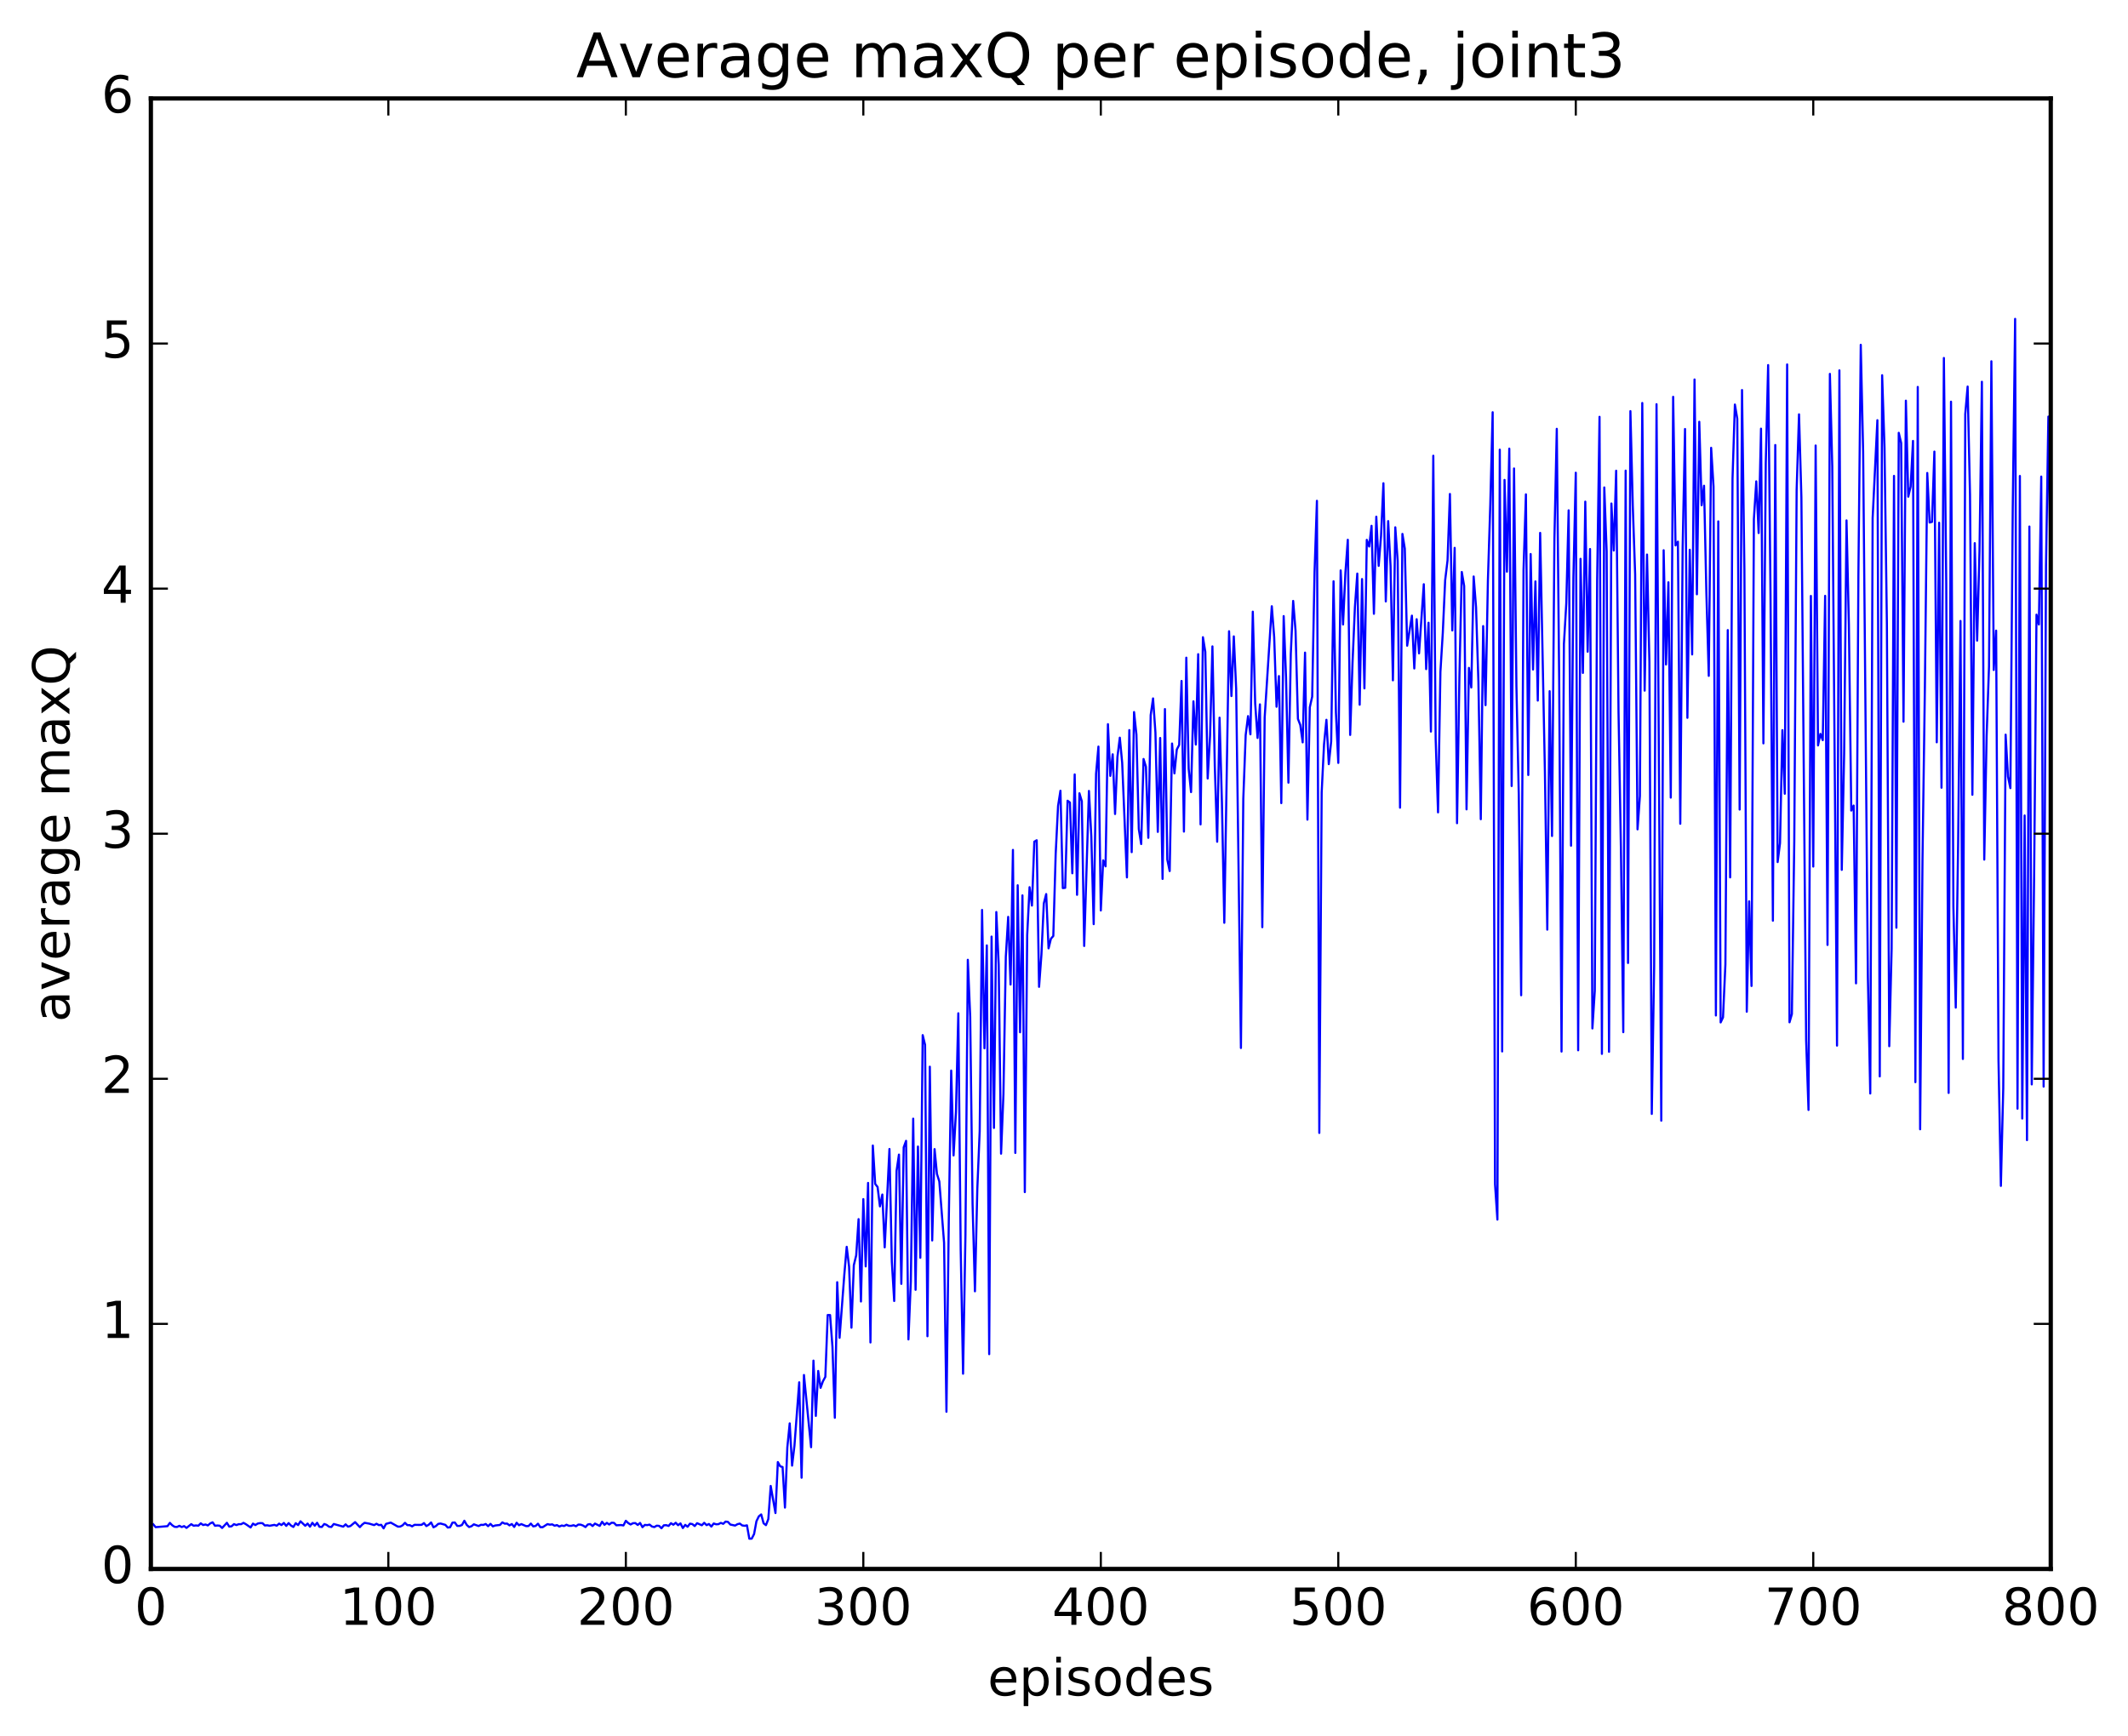 <?xml version="1.0" encoding="utf-8" standalone="no"?>
<!DOCTYPE svg PUBLIC "-//W3C//DTD SVG 1.1//EN"
  "http://www.w3.org/Graphics/SVG/1.1/DTD/svg11.dtd">
<!-- Created with matplotlib (http://matplotlib.org/) -->
<svg height="408pt" version="1.1" viewBox="0 0 500 408" width="500pt" xmlns="http://www.w3.org/2000/svg" xmlns:xlink="http://www.w3.org/1999/xlink">
 <defs>
  <style type="text/css">
*{stroke-linecap:butt;stroke-linejoin:round;stroke-miterlimit:100000;}
  </style>
 </defs>
 <g id="figure_1">
  <g id="patch_1">
   <path d="M 0 408.169 
L 500.501 408.169 
L 500.501 0 
L 0 0 
z
" style="fill:#ffffff;"/>
  </g>
  <g id="axes_1">
   <g id="patch_2">
    <path d="M 35.449 368.742 
L 481.849 368.742 
L 481.849 23.142 
L 35.449 23.142 
z
" style="fill:#ffffff;"/>
   </g>
   <g id="line2d_1">
    <path clip-path="url(#pa1b8c0e07c)" d="M 36.007 358.247 
L 36.565 358.919 
L 39.355 358.686 
L 39.913 357.907 
L 40.471 358.476 
L 41.029 358.836 
L 41.587 358.874 
L 42.145 358.6 
L 42.703 358.891 
L 43.261 358.67 
L 43.819 359.092 
L 44.935 358.209 
L 45.493 358.581 
L 46.051 358.509 
L 46.609 358.571 
L 47.167 358.015 
L 47.725 358.416 
L 48.283 358.287 
L 48.841 358.512 
L 49.399 358.033 
L 49.957 357.781 
L 50.515 358.588 
L 51.073 358.523 
L 51.631 358.579 
L 52.189 359.107 
L 53.305 357.892 
L 53.863 358.785 
L 54.421 358.71 
L 54.979 358.2 
L 55.537 358.428 
L 56.095 358.216 
L 56.653 358.223 
L 57.211 357.903 
L 57.769 358.219 
L 58.885 358.99 
L 59.443 358.079 
L 60.001 358.423 
L 60.559 358.068 
L 61.117 357.965 
L 61.675 357.986 
L 62.233 358.523 
L 62.791 358.476 
L 63.349 358.59 
L 64.465 358.383 
L 65.023 358.576 
L 65.581 358.084 
L 66.139 358.423 
L 66.697 357.924 
L 67.255 358.617 
L 67.813 357.962 
L 68.371 358.531 
L 68.929 358.872 
L 69.487 357.986 
L 70.045 358.43 
L 70.603 357.542 
L 71.719 358.591 
L 72.277 358.075 
L 72.835 358.808 
L 73.393 357.89 
L 73.951 358.569 
L 74.509 357.89 
L 75.067 358.835 
L 75.625 358.868 
L 76.183 358.173 
L 76.741 358.381 
L 77.299 358.807 
L 77.857 358.876 
L 78.415 358.174 
L 80.647 358.795 
L 81.205 358.26 
L 81.763 358.789 
L 82.321 358.659 
L 83.437 357.736 
L 84.553 358.906 
L 85.111 358.306 
L 85.669 357.892 
L 86.785 358.096 
L 87.901 358.433 
L 88.459 358.116 
L 89.017 358.439 
L 89.575 358.366 
L 90.133 359.202 
L 90.691 358.151 
L 91.807 357.843 
L 93.481 358.788 
L 94.039 358.781 
L 94.597 358.488 
L 95.155 357.904 
L 95.713 358.448 
L 96.271 358.442 
L 96.829 358.737 
L 97.387 358.37 
L 98.503 358.388 
L 99.061 358.37 
L 99.619 357.959 
L 100.177 358.662 
L 100.735 358.348 
L 101.293 357.81 
L 101.851 358.952 
L 102.409 358.665 
L 102.967 358.149 
L 103.525 358.063 
L 104.641 358.381 
L 105.199 359.007 
L 105.757 358.942 
L 106.315 357.851 
L 106.873 357.824 
L 107.431 358.617 
L 107.989 358.623 
L 108.547 358.41 
L 109.105 357.412 
L 109.663 358.39 
L 110.221 358.887 
L 110.779 358.697 
L 111.337 358.25 
L 112.453 358.65 
L 113.011 358.364 
L 113.569 358.393 
L 114.127 358.174 
L 114.685 358.686 
L 115.243 358.148 
L 115.801 358.731 
L 116.359 358.521 
L 117.475 358.395 
L 118.033 357.796 
L 118.591 358.096 
L 119.149 358.077 
L 119.707 358.498 
L 120.265 358.181 
L 120.823 358.874 
L 121.381 357.886 
L 121.939 358.467 
L 122.497 358.201 
L 123.613 358.672 
L 124.171 358.66 
L 124.729 358.077 
L 125.287 358.734 
L 125.845 358.637 
L 126.403 358.11 
L 126.961 358.923 
L 127.519 358.918 
L 128.635 358.203 
L 129.193 358.331 
L 129.751 358.261 
L 130.309 358.578 
L 130.867 358.431 
L 131.425 358.771 
L 131.983 358.53 
L 132.541 358.648 
L 133.099 358.346 
L 133.657 358.597 
L 134.215 358.61 
L 134.773 358.461 
L 135.331 358.709 
L 135.889 358.31 
L 136.447 358.331 
L 137.005 358.548 
L 137.563 358.898 
L 138.121 358.286 
L 138.679 358.192 
L 139.237 358.652 
L 139.795 358.073 
L 140.911 358.627 
L 141.469 357.645 
L 142.027 358.363 
L 142.585 357.916 
L 143.143 358.294 
L 143.701 357.872 
L 144.259 357.907 
L 144.817 358.477 
L 145.933 358.42 
L 146.491 358.511 
L 147.049 357.421 
L 147.607 357.949 
L 148.165 358.291 
L 148.723 357.988 
L 149.281 357.962 
L 149.839 358.4 
L 150.397 357.929 
L 150.955 358.924 
L 151.513 358.388 
L 152.071 358.439 
L 152.629 358.32 
L 153.187 358.767 
L 153.745 358.899 
L 154.303 358.57 
L 154.861 358.614 
L 155.419 359.175 
L 155.977 358.483 
L 156.535 358.449 
L 157.093 358.633 
L 157.651 357.984 
L 158.209 358.346 
L 158.767 357.888 
L 159.325 358.459 
L 159.883 358.036 
L 160.441 359.125 
L 160.999 358.379 
L 161.557 358.819 
L 162.115 358.095 
L 162.673 358.197 
L 163.231 358.653 
L 163.789 357.986 
L 164.905 358.469 
L 165.463 357.897 
L 166.021 358.443 
L 166.579 358.173 
L 167.137 358.779 
L 167.695 358.055 
L 168.253 358.242 
L 168.811 358.213 
L 169.369 357.912 
L 169.927 358.134 
L 170.485 357.608 
L 171.043 357.68 
L 171.601 358.303 
L 172.717 358.544 
L 173.275 358.22 
L 173.833 358.08 
L 174.391 358.51 
L 174.949 358.6 
L 175.507 358.488 
L 176.065 361.631 
L 176.623 361.617 
L 177.181 360.534 
L 177.739 357.516 
L 178.297 356.379 
L 178.855 355.923 
L 179.413 358.008 
L 179.971 358.446 
L 180.529 357.011 
L 181.087 349.228 
L 182.203 355.601 
L 182.761 343.618 
L 183.319 344.619 
L 183.877 344.782 
L 184.435 354.311 
L 184.993 340.164 
L 185.551 334.52 
L 186.109 344.453 
L 186.667 339.768 
L 187.783 324.871 
L 188.341 347.3 
L 188.899 323.155 
L 190.573 340.128 
L 191.131 319.774 
L 191.689 332.772 
L 192.247 322.204 
L 192.805 326.175 
L 193.363 324.611 
L 193.921 323.602 
L 194.479 309.058 
L 195.037 309.066 
L 195.595 316.526 
L 196.153 333.209 
L 196.711 301.347 
L 197.269 314.416 
L 198.385 299.523 
L 198.943 293.031 
L 199.501 297.692 
L 200.059 312.039 
L 200.617 297.342 
L 201.175 295.039 
L 201.733 286.522 
L 202.291 305.881 
L 202.849 281.817 
L 203.407 297.633 
L 203.965 278.015 
L 204.523 315.508 
L 205.081 269.225 
L 205.639 278.253 
L 206.197 278.962 
L 206.755 283.531 
L 207.313 280.741 
L 207.871 293.162 
L 208.987 270.04 
L 209.545 296.489 
L 210.103 305.763 
L 210.661 275.171 
L 211.219 271.356 
L 211.777 301.735 
L 212.335 269.648 
L 212.893 268.125 
L 213.451 314.791 
L 214.009 301.135 
L 214.567 262.916 
L 215.125 303.131 
L 215.683 269.466 
L 216.241 295.6 
L 216.799 243.279 
L 217.357 245.574 
L 217.915 314.044 
L 218.473 250.697 
L 219.031 291.535 
L 219.589 270.066 
L 220.147 275.897 
L 220.705 277.675 
L 221.821 292.063 
L 222.379 331.798 
L 222.937 286.267 
L 223.495 251.613 
L 224.053 271.554 
L 224.611 261.402 
L 225.169 238.145 
L 225.727 293.702 
L 226.285 322.853 
L 226.843 290.294 
L 227.401 225.574 
L 227.959 238.952 
L 228.517 282.982 
L 229.075 303.486 
L 229.633 279.405 
L 230.191 265.858 
L 230.749 213.861 
L 231.307 246.375 
L 231.865 222.19 
L 232.423 318.257 
L 232.981 220.12 
L 233.539 265.09 
L 234.097 214.348 
L 234.655 226.704 
L 235.213 271.139 
L 235.771 257.18 
L 236.329 224.853 
L 236.887 215.483 
L 237.445 231.387 
L 238.003 199.748 
L 238.561 270.964 
L 239.119 208.056 
L 239.677 242.605 
L 240.235 210.437 
L 240.793 280.173 
L 241.351 219.795 
L 241.909 208.507 
L 242.467 212.829 
L 243.025 197.815 
L 243.583 197.477 
L 244.141 231.927 
L 244.699 224.318 
L 245.257 212.334 
L 245.815 210.126 
L 246.373 222.881 
L 246.931 220.61 
L 247.489 219.978 
L 248.047 200.672 
L 248.605 189.414 
L 249.163 185.84 
L 249.721 208.72 
L 250.279 208.661 
L 250.837 188.188 
L 251.395 188.609 
L 251.953 205.238 
L 252.511 182.008 
L 253.069 210.302 
L 253.627 186.438 
L 254.185 188.309 
L 254.743 222.323 
L 255.859 185.888 
L 256.417 196.561 
L 256.975 217.196 
L 257.533 181.846 
L 258.091 175.463 
L 258.649 213.98 
L 259.207 202.201 
L 259.765 203.611 
L 260.323 170.2 
L 260.881 182.353 
L 261.439 177.281 
L 261.997 191.31 
L 262.555 177.893 
L 263.113 173.37 
L 263.671 179.284 
L 264.787 206.212 
L 265.345 171.589 
L 265.903 200.275 
L 266.461 167.348 
L 267.019 172.653 
L 267.577 194.848 
L 268.135 198.369 
L 268.693 178.377 
L 269.251 180.207 
L 269.809 196.906 
L 270.367 168.06 
L 270.925 164.144 
L 271.483 172.179 
L 272.041 195.51 
L 272.599 173.442 
L 273.157 206.561 
L 273.715 166.645 
L 274.273 202.031 
L 274.831 204.719 
L 275.389 174.746 
L 275.947 181.761 
L 276.505 176.152 
L 277.063 175.08 
L 277.621 160.04 
L 278.179 195.443 
L 278.737 154.57 
L 279.295 180.688 
L 279.853 186.161 
L 280.411 164.831 
L 280.969 174.985 
L 281.527 153.747 
L 282.085 193.752 
L 282.643 149.761 
L 283.201 153.203 
L 283.759 182.963 
L 284.317 172.992 
L 284.875 151.914 
L 285.433 180.064 
L 285.991 197.83 
L 286.549 168.671 
L 287.107 188.609 
L 287.665 216.878 
L 288.781 148.356 
L 289.339 163.588 
L 289.897 149.563 
L 290.455 161.943 
L 291.571 246.301 
L 292.129 187.74 
L 292.687 172.772 
L 293.245 168.298 
L 293.803 172.587 
L 294.361 143.761 
L 294.919 165.325 
L 295.477 173.434 
L 296.035 165.541 
L 296.593 217.913 
L 297.151 168.631 
L 298.825 142.48 
L 299.383 149.728 
L 299.941 166.095 
L 300.499 158.893 
L 301.057 188.755 
L 301.615 144.796 
L 302.173 159.277 
L 302.731 183.943 
L 303.289 153.653 
L 303.847 141.233 
L 304.405 148.24 
L 304.963 168.953 
L 305.521 170.393 
L 306.079 174.476 
L 306.637 153.378 
L 307.195 192.634 
L 307.753 166.233 
L 308.311 163.741 
L 308.869 134.494 
L 309.427 117.702 
L 309.985 266.262 
L 310.543 186.242 
L 311.101 174.918 
L 311.659 169.168 
L 312.217 179.593 
L 312.775 174.259 
L 313.333 136.613 
L 313.891 167.419 
L 314.449 179.298 
L 315.007 134.062 
L 315.565 146.767 
L 316.123 134.559 
L 316.681 126.858 
L 317.239 172.724 
L 317.797 155.687 
L 318.355 142.675 
L 318.913 134.803 
L 319.471 165.626 
L 320.029 136.09 
L 320.587 161.786 
L 321.145 126.876 
L 321.703 128.445 
L 322.261 123.577 
L 322.819 144.256 
L 323.377 121.432 
L 323.935 132.99 
L 324.493 125.976 
L 325.051 113.577 
L 325.609 141.348 
L 326.167 122.471 
L 326.725 133.015 
L 327.283 159.891 
L 327.841 123.931 
L 328.399 131.792 
L 328.957 189.823 
L 329.515 125.483 
L 330.073 128.93 
L 330.631 151.755 
L 331.747 144.693 
L 332.305 157.107 
L 332.863 145.53 
L 333.421 153.557 
L 334.537 137.306 
L 335.095 157.255 
L 335.653 146.36 
L 336.211 171.937 
L 336.769 107.108 
L 337.327 173.699 
L 337.885 190.922 
L 338.443 157.907 
L 339.001 148.761 
L 339.559 136.346 
L 340.117 131.721 
L 340.675 116.095 
L 341.233 148.163 
L 341.791 128.761 
L 342.349 193.467 
L 342.907 158.948 
L 343.465 134.432 
L 344.023 137.724 
L 344.581 190.218 
L 345.139 156.972 
L 345.697 161.575 
L 346.255 135.489 
L 346.813 142.686 
L 347.371 160.256 
L 347.929 192.532 
L 348.487 147.146 
L 349.045 165.724 
L 349.603 136.365 
L 350.161 118.67 
L 350.719 96.885 
L 351.277 278.32 
L 351.835 286.632 
L 352.393 105.683 
L 352.951 247.114 
L 353.509 112.792 
L 354.067 134.354 
L 354.625 105.447 
L 355.183 184.736 
L 355.741 110.098 
L 356.299 161.126 
L 356.857 186.807 
L 357.415 233.906 
L 357.973 133.971 
L 358.531 116.182 
L 359.089 182.142 
L 359.647 130.213 
L 360.205 157.348 
L 360.763 136.647 
L 361.321 164.651 
L 361.879 125.24 
L 362.995 181.39 
L 363.553 218.488 
L 364.111 162.443 
L 364.669 196.48 
L 365.227 126.636 
L 365.785 100.784 
L 366.343 159.274 
L 366.901 247.141 
L 367.459 151.379 
L 368.017 141.833 
L 368.575 119.938 
L 369.133 198.758 
L 369.691 135.739 
L 370.249 111.102 
L 370.807 246.841 
L 371.365 131.339 
L 371.923 158.151 
L 372.481 117.898 
L 373.039 153.161 
L 373.597 129.03 
L 374.155 241.704 
L 374.713 232.849 
L 375.271 136.35 
L 375.829 97.964 
L 376.387 247.685 
L 376.945 114.561 
L 377.503 129.572 
L 378.061 247.193 
L 378.619 118.337 
L 379.177 129.384 
L 379.735 110.631 
L 380.293 167.335 
L 380.851 199.177 
L 381.409 242.586 
L 381.967 110.612 
L 382.525 226.322 
L 383.083 96.624 
L 383.641 118.836 
L 384.199 135.027 
L 384.757 194.915 
L 385.315 187.098 
L 385.873 94.71 
L 386.431 162.312 
L 386.989 130.333 
L 387.547 155.59 
L 388.105 261.793 
L 388.663 227.06 
L 389.221 94.994 
L 390.337 263.381 
L 390.895 129.32 
L 391.453 156.17 
L 392.011 136.853 
L 392.569 187.456 
L 393.127 93.263 
L 393.685 128.189 
L 394.243 127.307 
L 394.801 193.605 
L 395.359 128.648 
L 395.917 100.826 
L 396.475 168.702 
L 397.033 129.207 
L 397.591 153.808 
L 398.149 89.186 
L 398.707 139.668 
L 399.265 99.128 
L 399.823 118.746 
L 400.381 114.16 
L 400.939 139.519 
L 401.497 158.84 
L 402.055 105.246 
L 402.613 114.348 
L 403.171 238.659 
L 403.729 122.536 
L 404.287 240.292 
L 404.845 239.105 
L 405.403 226.648 
L 405.961 148.083 
L 406.519 206.205 
L 407.077 112.468 
L 407.635 95.077 
L 408.193 98.42 
L 408.751 190.264 
L 409.309 91.667 
L 409.867 133.779 
L 410.425 237.772 
L 410.983 211.832 
L 411.541 231.727 
L 412.099 122.002 
L 412.657 113.128 
L 413.215 125.274 
L 413.773 100.745 
L 414.331 174.708 
L 414.889 108.822 
L 415.447 85.801 
L 416.005 139.786 
L 416.563 216.383 
L 417.121 104.589 
L 417.679 202.605 
L 418.237 198.161 
L 418.795 171.601 
L 419.353 186.548 
L 419.911 85.655 
L 420.469 240.262 
L 421.027 238.315 
L 421.585 197.763 
L 422.143 115.082 
L 422.701 97.38 
L 423.259 116.902 
L 424.375 244.507 
L 424.933 260.861 
L 425.491 140.059 
L 426.049 203.663 
L 426.607 104.705 
L 427.165 175.192 
L 427.723 172.48 
L 428.281 173.953 
L 428.839 140.038 
L 429.397 222.081 
L 429.955 87.872 
L 430.513 109.573 
L 431.629 245.741 
L 432.187 87.045 
L 432.745 204.437 
L 433.303 177.211 
L 433.861 122.312 
L 434.419 146.763 
L 434.977 190.5 
L 435.535 189.323 
L 436.093 231.108 
L 436.651 135.306 
L 437.209 81.04 
L 437.767 106.182 
L 438.883 229.671 
L 439.441 256.995 
L 439.999 121.77 
L 441.115 98.755 
L 441.673 252.979 
L 442.231 88.184 
L 442.789 105.142 
L 443.347 146.577 
L 443.905 245.881 
L 444.463 222.961 
L 445.021 111.847 
L 445.579 218.03 
L 446.137 101.721 
L 446.695 104.103 
L 447.253 169.614 
L 447.811 94.169 
L 448.369 116.73 
L 448.927 114.362 
L 449.485 103.626 
L 450.043 254.333 
L 450.601 90.94 
L 451.159 265.406 
L 451.717 201.713 
L 452.275 161.588 
L 452.833 111.162 
L 453.391 122.804 
L 453.949 122.655 
L 454.507 106.135 
L 455.065 174.456 
L 455.623 122.858 
L 456.181 185.132 
L 456.739 84.133 
L 457.297 137.22 
L 457.855 256.859 
L 458.413 94.404 
L 458.971 213.051 
L 459.529 236.811 
L 460.087 198.252 
L 460.645 145.944 
L 461.203 248.881 
L 461.761 97.314 
L 462.319 90.847 
L 462.877 116.345 
L 463.435 186.787 
L 463.993 127.654 
L 464.551 150.558 
L 465.109 129.449 
L 465.667 89.726 
L 466.225 202.026 
L 466.783 172.942 
L 467.341 156.656 
L 467.899 84.907 
L 468.457 157.465 
L 469.015 148.211 
L 469.573 249.191 
L 470.131 278.711 
L 470.689 255.758 
L 471.247 172.661 
L 471.805 182.531 
L 472.363 185.231 
L 472.921 119.436 
L 473.479 74.942 
L 474.037 260.565 
L 474.595 111.862 
L 475.153 262.885 
L 475.711 191.657 
L 476.269 267.958 
L 476.827 123.748 
L 477.385 254.861 
L 477.943 205.651 
L 478.501 144.452 
L 479.059 146.765 
L 479.617 112.009 
L 480.175 255.375 
L 480.733 133.025 
L 481.291 97.908 
L 481.849 138.623 
L 481.849 138.623 
" style="fill:none;stroke:#0000ff;stroke-linecap:square;stroke-width:0.5;"/>
   </g>
   <g id="patch_3">
    <path d="M 481.849 368.742 
L 481.849 23.142 
" style="fill:none;stroke:#000000;stroke-linecap:square;stroke-linejoin:miter;"/>
   </g>
   <g id="patch_4">
    <path d="M 35.449 368.742 
L 35.449 23.142 
" style="fill:none;stroke:#000000;stroke-linecap:square;stroke-linejoin:miter;"/>
   </g>
   <g id="patch_5">
    <path d="M 35.449 23.142 
L 481.849 23.142 
" style="fill:none;stroke:#000000;stroke-linecap:square;stroke-linejoin:miter;"/>
   </g>
   <g id="patch_6">
    <path d="M 35.449 368.742 
L 481.849 368.742 
" style="fill:none;stroke:#000000;stroke-linecap:square;stroke-linejoin:miter;"/>
   </g>
   <g id="matplotlib.axis_1">
    <g id="xtick_1">
     <g id="line2d_2">
      <defs>
       <path d="M 0 0 
L 0 -4 
" id="m33e7df64f1" style="stroke:#000000;stroke-width:0.5;"/>
      </defs>
      <g>
       <use style="stroke:#000000;stroke-width:0.5;" x="35.449" xlink:href="#m33e7df64f1" y="368.742"/>
      </g>
     </g>
     <g id="line2d_3">
      <defs>
       <path d="M 0 0 
L 0 4 
" id="m3ef3932733" style="stroke:#000000;stroke-width:0.5;"/>
      </defs>
      <g>
       <use style="stroke:#000000;stroke-width:0.5;" x="35.449" xlink:href="#m3ef3932733" y="23.142"/>
      </g>
     </g>
     <g id="text_1">
      <!-- 0 -->
      <defs>
       <path d="M 31.781 66.406 
Q 24.172 66.406 20.328 58.906 
Q 16.5 51.422 16.5 36.375 
Q 16.5 21.391 20.328 13.891 
Q 24.172 6.391 31.781 6.391 
Q 39.453 6.391 43.281 13.891 
Q 47.125 21.391 47.125 36.375 
Q 47.125 51.422 43.281 58.906 
Q 39.453 66.406 31.781 66.406 
M 31.781 74.219 
Q 44.047 74.219 50.516 64.516 
Q 56.984 54.828 56.984 36.375 
Q 56.984 17.969 50.516 8.266 
Q 44.047 -1.422 31.781 -1.422 
Q 19.531 -1.422 13.062 8.266 
Q 6.594 17.969 6.594 36.375 
Q 6.594 54.828 13.062 64.516 
Q 19.531 74.219 31.781 74.219 
" id="BitstreamVeraSans-Roman-30"/>
      </defs>
      <g transform="translate(31.631 381.86)scale(0.12 -0.12)">
       <use xlink:href="#BitstreamVeraSans-Roman-30"/>
      </g>
     </g>
    </g>
    <g id="xtick_2">
     <g id="line2d_4">
      <g>
       <use style="stroke:#000000;stroke-width:0.5;" x="91.249" xlink:href="#m33e7df64f1" y="368.742"/>
      </g>
     </g>
     <g id="line2d_5">
      <g>
       <use style="stroke:#000000;stroke-width:0.5;" x="91.249" xlink:href="#m3ef3932733" y="23.142"/>
      </g>
     </g>
     <g id="text_2">
      <!-- 100 -->
      <defs>
       <path d="M 12.406 8.297 
L 28.516 8.297 
L 28.516 63.922 
L 10.984 60.406 
L 10.984 69.391 
L 28.422 72.906 
L 38.281 72.906 
L 38.281 8.297 
L 54.391 8.297 
L 54.391 0 
L 12.406 0 
z
" id="BitstreamVeraSans-Roman-31"/>
      </defs>
      <g transform="translate(79.796 381.86)scale(0.12 -0.12)">
       <use xlink:href="#BitstreamVeraSans-Roman-31"/>
       <use x="63.623" xlink:href="#BitstreamVeraSans-Roman-30"/>
       <use x="127.246" xlink:href="#BitstreamVeraSans-Roman-30"/>
      </g>
     </g>
    </g>
    <g id="xtick_3">
     <g id="line2d_6">
      <g>
       <use style="stroke:#000000;stroke-width:0.5;" x="147.049" xlink:href="#m33e7df64f1" y="368.742"/>
      </g>
     </g>
     <g id="line2d_7">
      <g>
       <use style="stroke:#000000;stroke-width:0.5;" x="147.049" xlink:href="#m3ef3932733" y="23.142"/>
      </g>
     </g>
     <g id="text_3">
      <!-- 200 -->
      <defs>
       <path d="M 19.188 8.297 
L 53.609 8.297 
L 53.609 0 
L 7.328 0 
L 7.328 8.297 
Q 12.938 14.109 22.625 23.891 
Q 32.328 33.688 34.812 36.531 
Q 39.547 41.844 41.422 45.531 
Q 43.312 49.219 43.312 52.781 
Q 43.312 58.594 39.234 62.25 
Q 35.156 65.922 28.609 65.922 
Q 23.969 65.922 18.812 64.312 
Q 13.672 62.703 7.812 59.422 
L 7.812 69.391 
Q 13.766 71.781 18.938 73 
Q 24.125 74.219 28.422 74.219 
Q 39.75 74.219 46.484 68.547 
Q 53.219 62.891 53.219 53.422 
Q 53.219 48.922 51.531 44.891 
Q 49.859 40.875 45.406 35.406 
Q 44.188 33.984 37.641 27.219 
Q 31.109 20.453 19.188 8.297 
" id="BitstreamVeraSans-Roman-32"/>
      </defs>
      <g transform="translate(135.596 381.86)scale(0.12 -0.12)">
       <use xlink:href="#BitstreamVeraSans-Roman-32"/>
       <use x="63.623" xlink:href="#BitstreamVeraSans-Roman-30"/>
       <use x="127.246" xlink:href="#BitstreamVeraSans-Roman-30"/>
      </g>
     </g>
    </g>
    <g id="xtick_4">
     <g id="line2d_8">
      <g>
       <use style="stroke:#000000;stroke-width:0.5;" x="202.849" xlink:href="#m33e7df64f1" y="368.742"/>
      </g>
     </g>
     <g id="line2d_9">
      <g>
       <use style="stroke:#000000;stroke-width:0.5;" x="202.849" xlink:href="#m3ef3932733" y="23.142"/>
      </g>
     </g>
     <g id="text_4">
      <!-- 300 -->
      <defs>
       <path d="M 40.578 39.312 
Q 47.656 37.797 51.625 33 
Q 55.609 28.219 55.609 21.188 
Q 55.609 10.406 48.188 4.484 
Q 40.766 -1.422 27.094 -1.422 
Q 22.516 -1.422 17.656 -0.516 
Q 12.797 0.391 7.625 2.203 
L 7.625 11.719 
Q 11.719 9.328 16.594 8.109 
Q 21.484 6.891 26.812 6.891 
Q 36.078 6.891 40.938 10.547 
Q 45.797 14.203 45.797 21.188 
Q 45.797 27.641 41.281 31.266 
Q 36.766 34.906 28.719 34.906 
L 20.219 34.906 
L 20.219 43.016 
L 29.109 43.016 
Q 36.375 43.016 40.234 45.922 
Q 44.094 48.828 44.094 54.297 
Q 44.094 59.906 40.109 62.906 
Q 36.141 65.922 28.719 65.922 
Q 24.656 65.922 20.016 65.031 
Q 15.375 64.156 9.812 62.312 
L 9.812 71.094 
Q 15.438 72.656 20.344 73.438 
Q 25.25 74.219 29.594 74.219 
Q 40.828 74.219 47.359 69.109 
Q 53.906 64.016 53.906 55.328 
Q 53.906 49.266 50.438 45.094 
Q 46.969 40.922 40.578 39.312 
" id="BitstreamVeraSans-Roman-33"/>
      </defs>
      <g transform="translate(191.396 381.86)scale(0.12 -0.12)">
       <use xlink:href="#BitstreamVeraSans-Roman-33"/>
       <use x="63.623" xlink:href="#BitstreamVeraSans-Roman-30"/>
       <use x="127.246" xlink:href="#BitstreamVeraSans-Roman-30"/>
      </g>
     </g>
    </g>
    <g id="xtick_5">
     <g id="line2d_10">
      <g>
       <use style="stroke:#000000;stroke-width:0.5;" x="258.649" xlink:href="#m33e7df64f1" y="368.742"/>
      </g>
     </g>
     <g id="line2d_11">
      <g>
       <use style="stroke:#000000;stroke-width:0.5;" x="258.649" xlink:href="#m3ef3932733" y="23.142"/>
      </g>
     </g>
     <g id="text_5">
      <!-- 400 -->
      <defs>
       <path d="M 37.797 64.312 
L 12.891 25.391 
L 37.797 25.391 
z
M 35.203 72.906 
L 47.609 72.906 
L 47.609 25.391 
L 58.016 25.391 
L 58.016 17.188 
L 47.609 17.188 
L 47.609 0 
L 37.797 0 
L 37.797 17.188 
L 4.891 17.188 
L 4.891 26.703 
z
" id="BitstreamVeraSans-Roman-34"/>
      </defs>
      <g transform="translate(247.196 381.86)scale(0.12 -0.12)">
       <use xlink:href="#BitstreamVeraSans-Roman-34"/>
       <use x="63.623" xlink:href="#BitstreamVeraSans-Roman-30"/>
       <use x="127.246" xlink:href="#BitstreamVeraSans-Roman-30"/>
      </g>
     </g>
    </g>
    <g id="xtick_6">
     <g id="line2d_12">
      <g>
       <use style="stroke:#000000;stroke-width:0.5;" x="314.449" xlink:href="#m33e7df64f1" y="368.742"/>
      </g>
     </g>
     <g id="line2d_13">
      <g>
       <use style="stroke:#000000;stroke-width:0.5;" x="314.449" xlink:href="#m3ef3932733" y="23.142"/>
      </g>
     </g>
     <g id="text_6">
      <!-- 500 -->
      <defs>
       <path d="M 10.797 72.906 
L 49.516 72.906 
L 49.516 64.594 
L 19.828 64.594 
L 19.828 46.734 
Q 21.969 47.469 24.109 47.828 
Q 26.266 48.188 28.422 48.188 
Q 40.625 48.188 47.75 41.5 
Q 54.891 34.812 54.891 23.391 
Q 54.891 11.625 47.562 5.094 
Q 40.234 -1.422 26.906 -1.422 
Q 22.312 -1.422 17.547 -0.641 
Q 12.797 0.141 7.719 1.703 
L 7.719 11.625 
Q 12.109 9.234 16.797 8.062 
Q 21.484 6.891 26.703 6.891 
Q 35.156 6.891 40.078 11.328 
Q 45.016 15.766 45.016 23.391 
Q 45.016 31 40.078 35.438 
Q 35.156 39.891 26.703 39.891 
Q 22.75 39.891 18.812 39.016 
Q 14.891 38.141 10.797 36.281 
z
" id="BitstreamVeraSans-Roman-35"/>
      </defs>
      <g transform="translate(302.996 381.86)scale(0.12 -0.12)">
       <use xlink:href="#BitstreamVeraSans-Roman-35"/>
       <use x="63.623" xlink:href="#BitstreamVeraSans-Roman-30"/>
       <use x="127.246" xlink:href="#BitstreamVeraSans-Roman-30"/>
      </g>
     </g>
    </g>
    <g id="xtick_7">
     <g id="line2d_14">
      <g>
       <use style="stroke:#000000;stroke-width:0.5;" x="370.249" xlink:href="#m33e7df64f1" y="368.742"/>
      </g>
     </g>
     <g id="line2d_15">
      <g>
       <use style="stroke:#000000;stroke-width:0.5;" x="370.249" xlink:href="#m3ef3932733" y="23.142"/>
      </g>
     </g>
     <g id="text_7">
      <!-- 600 -->
      <defs>
       <path d="M 33.016 40.375 
Q 26.375 40.375 22.484 35.828 
Q 18.609 31.297 18.609 23.391 
Q 18.609 15.531 22.484 10.953 
Q 26.375 6.391 33.016 6.391 
Q 39.656 6.391 43.531 10.953 
Q 47.406 15.531 47.406 23.391 
Q 47.406 31.297 43.531 35.828 
Q 39.656 40.375 33.016 40.375 
M 52.594 71.297 
L 52.594 62.312 
Q 48.875 64.062 45.094 64.984 
Q 41.312 65.922 37.594 65.922 
Q 27.828 65.922 22.672 59.328 
Q 17.531 52.734 16.797 39.406 
Q 19.672 43.656 24.016 45.922 
Q 28.375 48.188 33.594 48.188 
Q 44.578 48.188 50.953 41.516 
Q 57.328 34.859 57.328 23.391 
Q 57.328 12.156 50.688 5.359 
Q 44.047 -1.422 33.016 -1.422 
Q 20.359 -1.422 13.672 8.266 
Q 6.984 17.969 6.984 36.375 
Q 6.984 53.656 15.188 63.938 
Q 23.391 74.219 37.203 74.219 
Q 40.922 74.219 44.703 73.484 
Q 48.484 72.75 52.594 71.297 
" id="BitstreamVeraSans-Roman-36"/>
      </defs>
      <g transform="translate(358.796 381.86)scale(0.12 -0.12)">
       <use xlink:href="#BitstreamVeraSans-Roman-36"/>
       <use x="63.623" xlink:href="#BitstreamVeraSans-Roman-30"/>
       <use x="127.246" xlink:href="#BitstreamVeraSans-Roman-30"/>
      </g>
     </g>
    </g>
    <g id="xtick_8">
     <g id="line2d_16">
      <g>
       <use style="stroke:#000000;stroke-width:0.5;" x="426.049" xlink:href="#m33e7df64f1" y="368.742"/>
      </g>
     </g>
     <g id="line2d_17">
      <g>
       <use style="stroke:#000000;stroke-width:0.5;" x="426.049" xlink:href="#m3ef3932733" y="23.142"/>
      </g>
     </g>
     <g id="text_8">
      <!-- 700 -->
      <defs>
       <path d="M 8.203 72.906 
L 55.078 72.906 
L 55.078 68.703 
L 28.609 0 
L 18.312 0 
L 43.219 64.594 
L 8.203 64.594 
z
" id="BitstreamVeraSans-Roman-37"/>
      </defs>
      <g transform="translate(414.596 381.86)scale(0.12 -0.12)">
       <use xlink:href="#BitstreamVeraSans-Roman-37"/>
       <use x="63.623" xlink:href="#BitstreamVeraSans-Roman-30"/>
       <use x="127.246" xlink:href="#BitstreamVeraSans-Roman-30"/>
      </g>
     </g>
    </g>
    <g id="xtick_9">
     <g id="line2d_18">
      <g>
       <use style="stroke:#000000;stroke-width:0.5;" x="481.849" xlink:href="#m33e7df64f1" y="368.742"/>
      </g>
     </g>
     <g id="line2d_19">
      <g>
       <use style="stroke:#000000;stroke-width:0.5;" x="481.849" xlink:href="#m3ef3932733" y="23.142"/>
      </g>
     </g>
     <g id="text_9">
      <!-- 800 -->
      <defs>
       <path d="M 31.781 34.625 
Q 24.75 34.625 20.719 30.859 
Q 16.703 27.094 16.703 20.516 
Q 16.703 13.922 20.719 10.156 
Q 24.75 6.391 31.781 6.391 
Q 38.812 6.391 42.859 10.172 
Q 46.922 13.969 46.922 20.516 
Q 46.922 27.094 42.891 30.859 
Q 38.875 34.625 31.781 34.625 
M 21.922 38.812 
Q 15.578 40.375 12.031 44.719 
Q 8.5 49.078 8.5 55.328 
Q 8.5 64.062 14.719 69.141 
Q 20.953 74.219 31.781 74.219 
Q 42.672 74.219 48.875 69.141 
Q 55.078 64.062 55.078 55.328 
Q 55.078 49.078 51.531 44.719 
Q 48 40.375 41.703 38.812 
Q 48.828 37.156 52.797 32.312 
Q 56.781 27.484 56.781 20.516 
Q 56.781 9.906 50.312 4.234 
Q 43.844 -1.422 31.781 -1.422 
Q 19.734 -1.422 13.25 4.234 
Q 6.781 9.906 6.781 20.516 
Q 6.781 27.484 10.781 32.312 
Q 14.797 37.156 21.922 38.812 
M 18.312 54.391 
Q 18.312 48.734 21.844 45.562 
Q 25.391 42.391 31.781 42.391 
Q 38.141 42.391 41.719 45.562 
Q 45.312 48.734 45.312 54.391 
Q 45.312 60.062 41.719 63.234 
Q 38.141 66.406 31.781 66.406 
Q 25.391 66.406 21.844 63.234 
Q 18.312 60.062 18.312 54.391 
" id="BitstreamVeraSans-Roman-38"/>
      </defs>
      <g transform="translate(470.396 381.86)scale(0.12 -0.12)">
       <use xlink:href="#BitstreamVeraSans-Roman-38"/>
       <use x="63.623" xlink:href="#BitstreamVeraSans-Roman-30"/>
       <use x="127.246" xlink:href="#BitstreamVeraSans-Roman-30"/>
      </g>
     </g>
    </g>
    <g id="text_10">
     <!-- episodes -->
     <defs>
      <path d="M 45.406 46.391 
L 45.406 75.984 
L 54.391 75.984 
L 54.391 0 
L 45.406 0 
L 45.406 8.203 
Q 42.578 3.328 38.25 0.953 
Q 33.938 -1.422 27.875 -1.422 
Q 17.969 -1.422 11.734 6.484 
Q 5.516 14.406 5.516 27.297 
Q 5.516 40.188 11.734 48.094 
Q 17.969 56 27.875 56 
Q 33.938 56 38.25 53.625 
Q 42.578 51.266 45.406 46.391 
M 14.797 27.297 
Q 14.797 17.391 18.875 11.75 
Q 22.953 6.109 30.078 6.109 
Q 37.203 6.109 41.297 11.75 
Q 45.406 17.391 45.406 27.297 
Q 45.406 37.203 41.297 42.844 
Q 37.203 48.484 30.078 48.484 
Q 22.953 48.484 18.875 42.844 
Q 14.797 37.203 14.797 27.297 
" id="BitstreamVeraSans-Roman-64"/>
      <path d="M 44.281 53.078 
L 44.281 44.578 
Q 40.484 46.531 36.375 47.5 
Q 32.281 48.484 27.875 48.484 
Q 21.188 48.484 17.844 46.438 
Q 14.5 44.391 14.5 40.281 
Q 14.5 37.156 16.891 35.375 
Q 19.281 33.594 26.516 31.984 
L 29.594 31.297 
Q 39.156 29.25 43.188 25.516 
Q 47.219 21.781 47.219 15.094 
Q 47.219 7.469 41.188 3.016 
Q 35.156 -1.422 24.609 -1.422 
Q 20.219 -1.422 15.453 -0.562 
Q 10.688 0.297 5.422 2 
L 5.422 11.281 
Q 10.406 8.688 15.234 7.391 
Q 20.062 6.109 24.812 6.109 
Q 31.156 6.109 34.562 8.281 
Q 37.984 10.453 37.984 14.406 
Q 37.984 18.062 35.516 20.016 
Q 33.062 21.969 24.703 23.781 
L 21.578 24.516 
Q 13.234 26.266 9.516 29.906 
Q 5.812 33.547 5.812 39.891 
Q 5.812 47.609 11.281 51.797 
Q 16.75 56 26.812 56 
Q 31.781 56 36.172 55.266 
Q 40.578 54.547 44.281 53.078 
" id="BitstreamVeraSans-Roman-73"/>
      <path d="M 56.203 29.594 
L 56.203 25.203 
L 14.891 25.203 
Q 15.484 15.922 20.484 11.062 
Q 25.484 6.203 34.422 6.203 
Q 39.594 6.203 44.453 7.469 
Q 49.312 8.734 54.109 11.281 
L 54.109 2.781 
Q 49.266 0.734 44.188 -0.344 
Q 39.109 -1.422 33.891 -1.422 
Q 20.797 -1.422 13.156 6.188 
Q 5.516 13.812 5.516 26.812 
Q 5.516 40.234 12.766 48.109 
Q 20.016 56 32.328 56 
Q 43.359 56 49.781 48.891 
Q 56.203 41.797 56.203 29.594 
M 47.219 32.234 
Q 47.125 39.594 43.094 43.984 
Q 39.062 48.391 32.422 48.391 
Q 24.906 48.391 20.391 44.141 
Q 15.875 39.891 15.188 32.172 
z
" id="BitstreamVeraSans-Roman-65"/>
      <path d="M 30.609 48.391 
Q 23.391 48.391 19.188 42.75 
Q 14.984 37.109 14.984 27.297 
Q 14.984 17.484 19.156 11.844 
Q 23.344 6.203 30.609 6.203 
Q 37.797 6.203 41.984 11.859 
Q 46.188 17.531 46.188 27.297 
Q 46.188 37.016 41.984 42.703 
Q 37.797 48.391 30.609 48.391 
M 30.609 56 
Q 42.328 56 49.016 48.375 
Q 55.719 40.766 55.719 27.297 
Q 55.719 13.875 49.016 6.219 
Q 42.328 -1.422 30.609 -1.422 
Q 18.844 -1.422 12.172 6.219 
Q 5.516 13.875 5.516 27.297 
Q 5.516 40.766 12.172 48.375 
Q 18.844 56 30.609 56 
" id="BitstreamVeraSans-Roman-6f"/>
      <path d="M 9.422 54.688 
L 18.406 54.688 
L 18.406 0 
L 9.422 0 
z
M 9.422 75.984 
L 18.406 75.984 
L 18.406 64.594 
L 9.422 64.594 
z
" id="BitstreamVeraSans-Roman-69"/>
      <path d="M 18.109 8.203 
L 18.109 -20.797 
L 9.078 -20.797 
L 9.078 54.688 
L 18.109 54.688 
L 18.109 46.391 
Q 20.953 51.266 25.266 53.625 
Q 29.594 56 35.594 56 
Q 45.562 56 51.781 48.094 
Q 58.016 40.188 58.016 27.297 
Q 58.016 14.406 51.781 6.484 
Q 45.562 -1.422 35.594 -1.422 
Q 29.594 -1.422 25.266 0.953 
Q 20.953 3.328 18.109 8.203 
M 48.688 27.297 
Q 48.688 37.203 44.609 42.844 
Q 40.531 48.484 33.406 48.484 
Q 26.266 48.484 22.188 42.844 
Q 18.109 37.203 18.109 27.297 
Q 18.109 17.391 22.188 11.75 
Q 26.266 6.109 33.406 6.109 
Q 40.531 6.109 44.609 11.75 
Q 48.688 17.391 48.688 27.297 
" id="BitstreamVeraSans-Roman-70"/>
     </defs>
     <g transform="translate(232.058 398.474)scale(0.12 -0.12)">
      <use xlink:href="#BitstreamVeraSans-Roman-65"/>
      <use x="61.523" xlink:href="#BitstreamVeraSans-Roman-70"/>
      <use x="125.0" xlink:href="#BitstreamVeraSans-Roman-69"/>
      <use x="152.783" xlink:href="#BitstreamVeraSans-Roman-73"/>
      <use x="204.883" xlink:href="#BitstreamVeraSans-Roman-6f"/>
      <use x="266.064" xlink:href="#BitstreamVeraSans-Roman-64"/>
      <use x="329.541" xlink:href="#BitstreamVeraSans-Roman-65"/>
      <use x="391.064" xlink:href="#BitstreamVeraSans-Roman-73"/>
     </g>
    </g>
   </g>
   <g id="matplotlib.axis_2">
    <g id="ytick_1">
     <g id="line2d_20">
      <defs>
       <path d="M 0 0 
L 4 0 
" id="m621baa4de0" style="stroke:#000000;stroke-width:0.5;"/>
      </defs>
      <g>
       <use style="stroke:#000000;stroke-width:0.5;" x="35.449" xlink:href="#m621baa4de0" y="368.742"/>
      </g>
     </g>
     <g id="line2d_21">
      <defs>
       <path d="M 0 0 
L -4 0 
" id="m0ee97836dc" style="stroke:#000000;stroke-width:0.5;"/>
      </defs>
      <g>
       <use style="stroke:#000000;stroke-width:0.5;" x="481.849" xlink:href="#m0ee97836dc" y="368.742"/>
      </g>
     </g>
     <g id="text_11">
      <!-- 0 -->
      <g transform="translate(23.814 372.053)scale(0.12 -0.12)">
       <use xlink:href="#BitstreamVeraSans-Roman-30"/>
      </g>
     </g>
    </g>
    <g id="ytick_2">
     <g id="line2d_22">
      <g>
       <use style="stroke:#000000;stroke-width:0.5;" x="35.449" xlink:href="#m621baa4de0" y="311.142"/>
      </g>
     </g>
     <g id="line2d_23">
      <g>
       <use style="stroke:#000000;stroke-width:0.5;" x="481.849" xlink:href="#m0ee97836dc" y="311.142"/>
      </g>
     </g>
     <g id="text_12">
      <!-- 1 -->
      <g transform="translate(23.814 314.453)scale(0.12 -0.12)">
       <use xlink:href="#BitstreamVeraSans-Roman-31"/>
      </g>
     </g>
    </g>
    <g id="ytick_3">
     <g id="line2d_24">
      <g>
       <use style="stroke:#000000;stroke-width:0.5;" x="35.449" xlink:href="#m621baa4de0" y="253.542"/>
      </g>
     </g>
     <g id="line2d_25">
      <g>
       <use style="stroke:#000000;stroke-width:0.5;" x="481.849" xlink:href="#m0ee97836dc" y="253.542"/>
      </g>
     </g>
     <g id="text_13">
      <!-- 2 -->
      <g transform="translate(23.814 256.853)scale(0.12 -0.12)">
       <use xlink:href="#BitstreamVeraSans-Roman-32"/>
      </g>
     </g>
    </g>
    <g id="ytick_4">
     <g id="line2d_26">
      <g>
       <use style="stroke:#000000;stroke-width:0.5;" x="35.449" xlink:href="#m621baa4de0" y="195.942"/>
      </g>
     </g>
     <g id="line2d_27">
      <g>
       <use style="stroke:#000000;stroke-width:0.5;" x="481.849" xlink:href="#m0ee97836dc" y="195.942"/>
      </g>
     </g>
     <g id="text_14">
      <!-- 3 -->
      <g transform="translate(23.814 199.253)scale(0.12 -0.12)">
       <use xlink:href="#BitstreamVeraSans-Roman-33"/>
      </g>
     </g>
    </g>
    <g id="ytick_5">
     <g id="line2d_28">
      <g>
       <use style="stroke:#000000;stroke-width:0.5;" x="35.449" xlink:href="#m621baa4de0" y="138.342"/>
      </g>
     </g>
     <g id="line2d_29">
      <g>
       <use style="stroke:#000000;stroke-width:0.5;" x="481.849" xlink:href="#m0ee97836dc" y="138.342"/>
      </g>
     </g>
     <g id="text_15">
      <!-- 4 -->
      <g transform="translate(23.814 141.653)scale(0.12 -0.12)">
       <use xlink:href="#BitstreamVeraSans-Roman-34"/>
      </g>
     </g>
    </g>
    <g id="ytick_6">
     <g id="line2d_30">
      <g>
       <use style="stroke:#000000;stroke-width:0.5;" x="35.449" xlink:href="#m621baa4de0" y="80.742"/>
      </g>
     </g>
     <g id="line2d_31">
      <g>
       <use style="stroke:#000000;stroke-width:0.5;" x="481.849" xlink:href="#m0ee97836dc" y="80.742"/>
      </g>
     </g>
     <g id="text_16">
      <!-- 5 -->
      <g transform="translate(23.814 84.053)scale(0.12 -0.12)">
       <use xlink:href="#BitstreamVeraSans-Roman-35"/>
      </g>
     </g>
    </g>
    <g id="ytick_7">
     <g id="line2d_32">
      <g>
       <use style="stroke:#000000;stroke-width:0.5;" x="35.449" xlink:href="#m621baa4de0" y="23.142"/>
      </g>
     </g>
     <g id="line2d_33">
      <g>
       <use style="stroke:#000000;stroke-width:0.5;" x="481.849" xlink:href="#m0ee97836dc" y="23.142"/>
      </g>
     </g>
     <g id="text_17">
      <!-- 6 -->
      <g transform="translate(23.814 26.453)scale(0.12 -0.12)">
       <use xlink:href="#BitstreamVeraSans-Roman-36"/>
      </g>
     </g>
    </g>
    <g id="text_18">
     <!-- average maxQ -->
     <defs>
      <path d="M 34.281 27.484 
Q 23.391 27.484 19.188 25 
Q 14.984 22.516 14.984 16.5 
Q 14.984 11.719 18.141 8.906 
Q 21.297 6.109 26.703 6.109 
Q 34.188 6.109 38.703 11.406 
Q 43.219 16.703 43.219 25.484 
L 43.219 27.484 
z
M 52.203 31.203 
L 52.203 0 
L 43.219 0 
L 43.219 8.297 
Q 40.141 3.328 35.547 0.953 
Q 30.953 -1.422 24.312 -1.422 
Q 15.922 -1.422 10.953 3.297 
Q 6 8.016 6 15.922 
Q 6 25.141 12.172 29.828 
Q 18.359 34.516 30.609 34.516 
L 43.219 34.516 
L 43.219 35.406 
Q 43.219 41.609 39.141 45 
Q 35.062 48.391 27.688 48.391 
Q 23 48.391 18.547 47.266 
Q 14.109 46.141 10.016 43.891 
L 10.016 52.203 
Q 14.938 54.109 19.578 55.047 
Q 24.219 56 28.609 56 
Q 40.484 56 46.344 49.844 
Q 52.203 43.703 52.203 31.203 
" id="BitstreamVeraSans-Roman-61"/>
      <path d="M 52 44.188 
Q 55.375 50.25 60.062 53.125 
Q 64.75 56 71.094 56 
Q 79.641 56 84.281 50.016 
Q 88.922 44.047 88.922 33.016 
L 88.922 0 
L 79.891 0 
L 79.891 32.719 
Q 79.891 40.578 77.094 44.375 
Q 74.312 48.188 68.609 48.188 
Q 61.625 48.188 57.562 43.547 
Q 53.516 38.922 53.516 30.906 
L 53.516 0 
L 44.484 0 
L 44.484 32.719 
Q 44.484 40.625 41.703 44.406 
Q 38.922 48.188 33.109 48.188 
Q 26.219 48.188 22.156 43.531 
Q 18.109 38.875 18.109 30.906 
L 18.109 0 
L 9.078 0 
L 9.078 54.688 
L 18.109 54.688 
L 18.109 46.188 
Q 21.188 51.219 25.484 53.609 
Q 29.781 56 35.688 56 
Q 41.656 56 45.828 52.969 
Q 50 49.953 52 44.188 
" id="BitstreamVeraSans-Roman-6d"/>
      <path d="M 54.891 54.688 
L 35.109 28.078 
L 55.906 0 
L 45.312 0 
L 29.391 21.484 
L 13.484 0 
L 2.875 0 
L 24.125 28.609 
L 4.688 54.688 
L 15.281 54.688 
L 29.781 35.203 
L 44.281 54.688 
z
" id="BitstreamVeraSans-Roman-78"/>
      <path id="BitstreamVeraSans-Roman-20"/>
      <path d="M 45.406 27.984 
Q 45.406 37.75 41.375 43.109 
Q 37.359 48.484 30.078 48.484 
Q 22.859 48.484 18.828 43.109 
Q 14.797 37.75 14.797 27.984 
Q 14.797 18.266 18.828 12.891 
Q 22.859 7.516 30.078 7.516 
Q 37.359 7.516 41.375 12.891 
Q 45.406 18.266 45.406 27.984 
M 54.391 6.781 
Q 54.391 -7.172 48.188 -13.984 
Q 42 -20.797 29.203 -20.797 
Q 24.469 -20.797 20.266 -20.094 
Q 16.062 -19.391 12.109 -17.922 
L 12.109 -9.188 
Q 16.062 -11.328 19.922 -12.344 
Q 23.781 -13.375 27.781 -13.375 
Q 36.625 -13.375 41.016 -8.766 
Q 45.406 -4.156 45.406 5.172 
L 45.406 9.625 
Q 42.625 4.781 38.281 2.391 
Q 33.938 0 27.875 0 
Q 17.828 0 11.672 7.656 
Q 5.516 15.328 5.516 27.984 
Q 5.516 40.672 11.672 48.328 
Q 17.828 56 27.875 56 
Q 33.938 56 38.281 53.609 
Q 42.625 51.219 45.406 46.391 
L 45.406 54.688 
L 54.391 54.688 
z
" id="BitstreamVeraSans-Roman-67"/>
      <path d="M 39.406 66.219 
Q 28.656 66.219 22.328 58.203 
Q 16.016 50.203 16.016 36.375 
Q 16.016 22.609 22.328 14.594 
Q 28.656 6.594 39.406 6.594 
Q 50.141 6.594 56.422 14.594 
Q 62.703 22.609 62.703 36.375 
Q 62.703 50.203 56.422 58.203 
Q 50.141 66.219 39.406 66.219 
M 53.219 1.312 
L 66.219 -12.891 
L 54.297 -12.891 
L 43.5 -1.219 
Q 41.891 -1.312 41.031 -1.359 
Q 40.188 -1.422 39.406 -1.422 
Q 24.031 -1.422 14.812 8.859 
Q 5.609 19.141 5.609 36.375 
Q 5.609 53.656 14.812 63.938 
Q 24.031 74.219 39.406 74.219 
Q 54.734 74.219 63.906 63.938 
Q 73.094 53.656 73.094 36.375 
Q 73.094 23.688 67.984 14.641 
Q 62.891 5.609 53.219 1.312 
" id="BitstreamVeraSans-Roman-51"/>
      <path d="M 2.984 54.688 
L 12.5 54.688 
L 29.594 8.797 
L 46.688 54.688 
L 56.203 54.688 
L 35.688 0 
L 23.484 0 
z
" id="BitstreamVeraSans-Roman-76"/>
      <path d="M 41.109 46.297 
Q 39.594 47.172 37.812 47.578 
Q 36.031 48 33.891 48 
Q 26.266 48 22.188 43.047 
Q 18.109 38.094 18.109 28.812 
L 18.109 0 
L 9.078 0 
L 9.078 54.688 
L 18.109 54.688 
L 18.109 46.188 
Q 20.953 51.172 25.484 53.578 
Q 30.031 56 36.531 56 
Q 37.453 56 38.578 55.875 
Q 39.703 55.766 41.062 55.516 
z
" id="BitstreamVeraSans-Roman-72"/>
     </defs>
     <g transform="translate(16.318 240.209)rotate(-90.0)scale(0.12 -0.12)">
      <use xlink:href="#BitstreamVeraSans-Roman-61"/>
      <use x="61.279" xlink:href="#BitstreamVeraSans-Roman-76"/>
      <use x="120.459" xlink:href="#BitstreamVeraSans-Roman-65"/>
      <use x="181.982" xlink:href="#BitstreamVeraSans-Roman-72"/>
      <use x="223.096" xlink:href="#BitstreamVeraSans-Roman-61"/>
      <use x="284.375" xlink:href="#BitstreamVeraSans-Roman-67"/>
      <use x="347.852" xlink:href="#BitstreamVeraSans-Roman-65"/>
      <use x="409.375" xlink:href="#BitstreamVeraSans-Roman-20"/>
      <use x="441.162" xlink:href="#BitstreamVeraSans-Roman-6d"/>
      <use x="538.574" xlink:href="#BitstreamVeraSans-Roman-61"/>
      <use x="599.854" xlink:href="#BitstreamVeraSans-Roman-78"/>
      <use x="659.033" xlink:href="#BitstreamVeraSans-Roman-51"/>
     </g>
    </g>
   </g>
   <g id="text_19">
    <!-- Average maxQ per episode, joint3 -->
    <defs>
     <path d="M 9.422 54.688 
L 18.406 54.688 
L 18.406 -0.984 
Q 18.406 -11.422 14.422 -16.109 
Q 10.453 -20.797 1.609 -20.797 
L -1.812 -20.797 
L -1.812 -13.188 
L 0.594 -13.188 
Q 5.719 -13.188 7.562 -10.812 
Q 9.422 -8.453 9.422 -0.984 
z
M 9.422 75.984 
L 18.406 75.984 
L 18.406 64.594 
L 9.422 64.594 
z
" id="BitstreamVeraSans-Roman-6a"/>
     <path d="M 34.188 63.188 
L 20.797 26.906 
L 47.609 26.906 
z
M 28.609 72.906 
L 39.797 72.906 
L 67.578 0 
L 57.328 0 
L 50.688 18.703 
L 17.828 18.703 
L 11.188 0 
L 0.781 0 
z
" id="BitstreamVeraSans-Roman-41"/>
     <path d="M 18.312 70.219 
L 18.312 54.688 
L 36.812 54.688 
L 36.812 47.703 
L 18.312 47.703 
L 18.312 18.016 
Q 18.312 11.328 20.141 9.422 
Q 21.969 7.516 27.594 7.516 
L 36.812 7.516 
L 36.812 0 
L 27.594 0 
Q 17.188 0 13.234 3.875 
Q 9.281 7.766 9.281 18.016 
L 9.281 47.703 
L 2.688 47.703 
L 2.688 54.688 
L 9.281 54.688 
L 9.281 70.219 
z
" id="BitstreamVeraSans-Roman-74"/>
     <path d="M 54.891 33.016 
L 54.891 0 
L 45.906 0 
L 45.906 32.719 
Q 45.906 40.484 42.875 44.328 
Q 39.844 48.188 33.797 48.188 
Q 26.516 48.188 22.312 43.547 
Q 18.109 38.922 18.109 30.906 
L 18.109 0 
L 9.078 0 
L 9.078 54.688 
L 18.109 54.688 
L 18.109 46.188 
Q 21.344 51.125 25.703 53.562 
Q 30.078 56 35.797 56 
Q 45.219 56 50.047 50.172 
Q 54.891 44.344 54.891 33.016 
" id="BitstreamVeraSans-Roman-6e"/>
     <path d="M 11.719 12.406 
L 22.016 12.406 
L 22.016 4 
L 14.016 -11.625 
L 7.719 -11.625 
L 11.719 4 
z
" id="BitstreamVeraSans-Roman-2c"/>
    </defs>
    <g transform="translate(135.376 18.142)scale(0.144 -0.144)">
     <use xlink:href="#BitstreamVeraSans-Roman-41"/>
     <use x="68.33" xlink:href="#BitstreamVeraSans-Roman-76"/>
     <use x="127.51" xlink:href="#BitstreamVeraSans-Roman-65"/>
     <use x="189.033" xlink:href="#BitstreamVeraSans-Roman-72"/>
     <use x="230.146" xlink:href="#BitstreamVeraSans-Roman-61"/>
     <use x="291.426" xlink:href="#BitstreamVeraSans-Roman-67"/>
     <use x="354.902" xlink:href="#BitstreamVeraSans-Roman-65"/>
     <use x="416.426" xlink:href="#BitstreamVeraSans-Roman-20"/>
     <use x="448.213" xlink:href="#BitstreamVeraSans-Roman-6d"/>
     <use x="545.625" xlink:href="#BitstreamVeraSans-Roman-61"/>
     <use x="606.904" xlink:href="#BitstreamVeraSans-Roman-78"/>
     <use x="666.084" xlink:href="#BitstreamVeraSans-Roman-51"/>
     <use x="744.795" xlink:href="#BitstreamVeraSans-Roman-20"/>
     <use x="776.582" xlink:href="#BitstreamVeraSans-Roman-70"/>
     <use x="840.059" xlink:href="#BitstreamVeraSans-Roman-65"/>
     <use x="901.582" xlink:href="#BitstreamVeraSans-Roman-72"/>
     <use x="942.695" xlink:href="#BitstreamVeraSans-Roman-20"/>
     <use x="974.482" xlink:href="#BitstreamVeraSans-Roman-65"/>
     <use x="1036.006" xlink:href="#BitstreamVeraSans-Roman-70"/>
     <use x="1099.482" xlink:href="#BitstreamVeraSans-Roman-69"/>
     <use x="1127.266" xlink:href="#BitstreamVeraSans-Roman-73"/>
     <use x="1179.365" xlink:href="#BitstreamVeraSans-Roman-6f"/>
     <use x="1240.547" xlink:href="#BitstreamVeraSans-Roman-64"/>
     <use x="1304.023" xlink:href="#BitstreamVeraSans-Roman-65"/>
     <use x="1365.547" xlink:href="#BitstreamVeraSans-Roman-2c"/>
     <use x="1397.334" xlink:href="#BitstreamVeraSans-Roman-20"/>
     <use x="1429.121" xlink:href="#BitstreamVeraSans-Roman-6a"/>
     <use x="1456.904" xlink:href="#BitstreamVeraSans-Roman-6f"/>
     <use x="1518.086" xlink:href="#BitstreamVeraSans-Roman-69"/>
     <use x="1545.869" xlink:href="#BitstreamVeraSans-Roman-6e"/>
     <use x="1609.248" xlink:href="#BitstreamVeraSans-Roman-74"/>
     <use x="1648.457" xlink:href="#BitstreamVeraSans-Roman-33"/>
    </g>
   </g>
  </g>
 </g>
 <defs>
  <clipPath id="pa1b8c0e07c">
   <rect height="345.6" width="446.4" x="35.449" y="23.142"/>
  </clipPath>
 </defs>
</svg>
